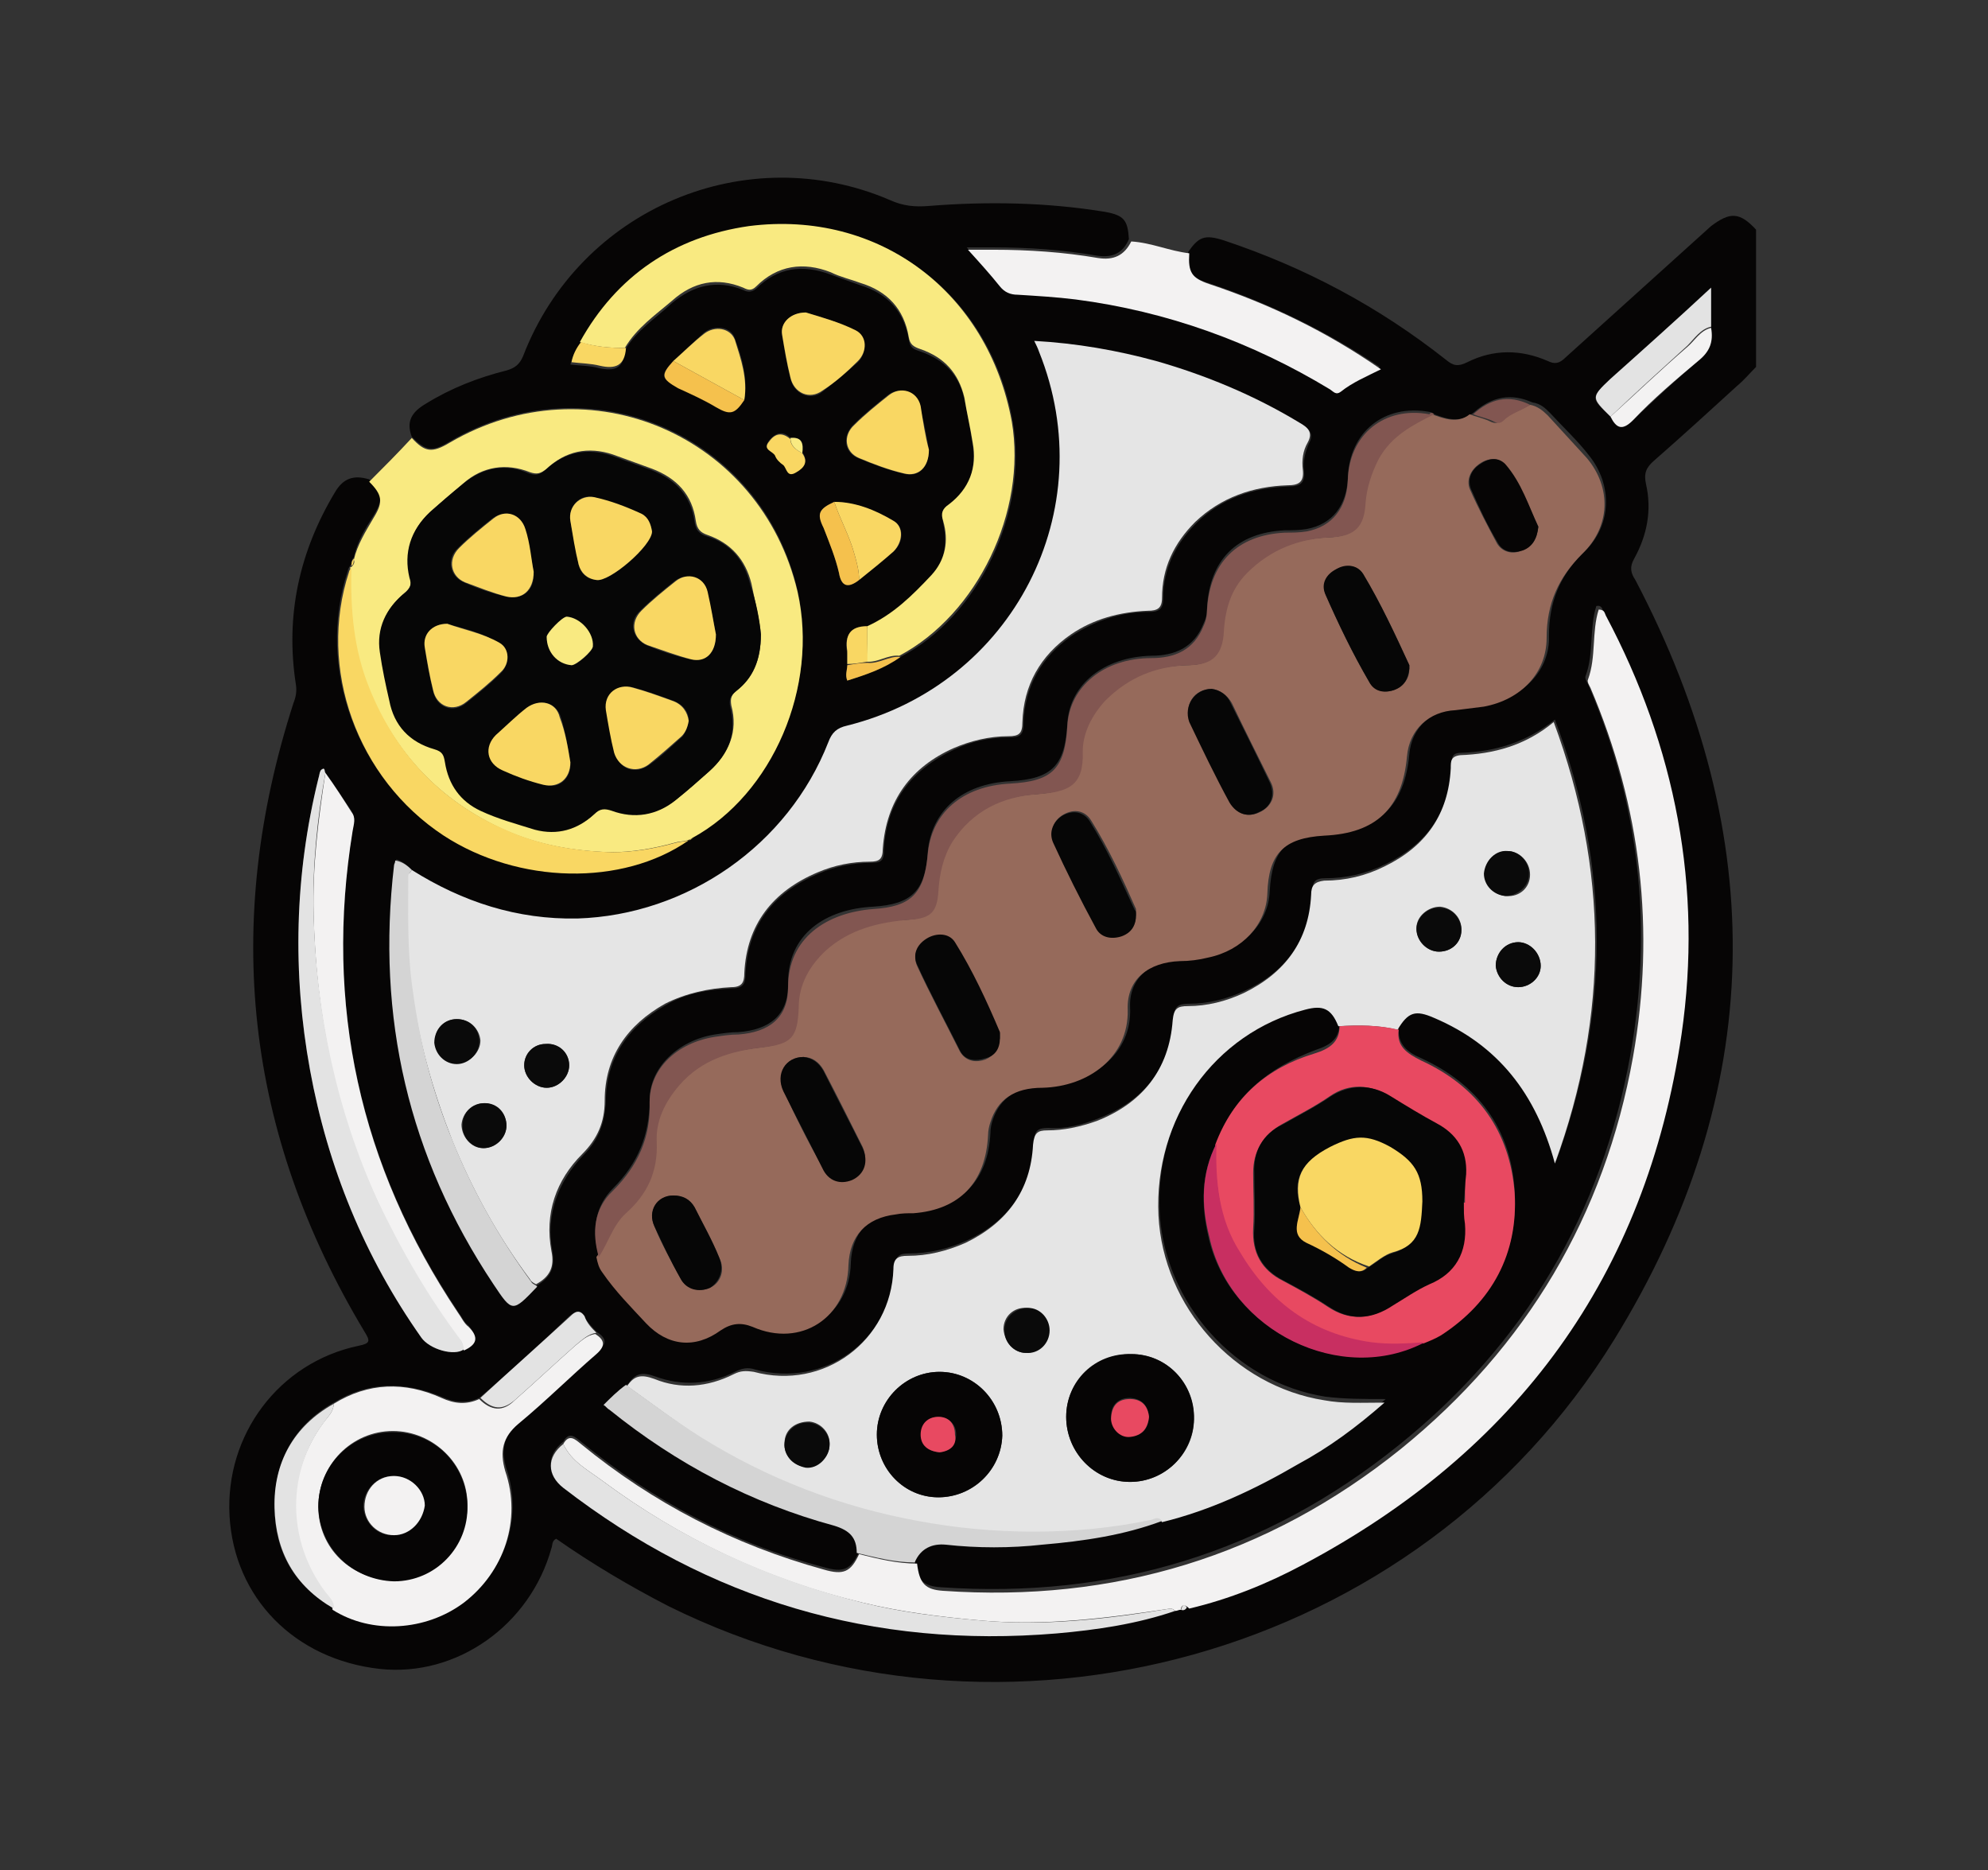 <?xml version="1.0" encoding="UTF-8"?>
<!-- Generator: Adobe Illustrator 25.4.1, SVG Export Plug-In . SVG Version: 6.00 Build 0)  -->
<svg version="1.1" id="Layer_1" xmlns="http://www.w3.org/2000/svg" xmlns:xlink="http://www.w3.org/1999/xlink" x="0px" y="0px" viewBox="0 0 168 158" style="enable-background:new 0 0 168 158;" xml:space="preserve">
<rect x="0" y="0" width="168" height="158" fill="#333333" stroke="none"/>
<style type="text/css">
	.st0{fill:#060505;}
	.st1{fill:#966A5B;}
	.st2{fill:#E5E5E5;}
	.st3{fill:#F3F2F2;}
	.st4{fill:#F9EA81;}
	.st5{fill:#E84961;}
	.st6{fill:#825651;}
	.st7{fill:#D4D4D4;}
	.st8{fill:#E3E3E3;}
	.st9{fill:#F9D763;}
	.st10{fill:#C82F61;}
	.st11{fill:#F5C14D;}
	.st12{fill:#060606;}
	.st13{fill:#0A0A0A;}
</style>
<g>
	<path class="st0" d="M148.4,19.4c0,3.9,0,7.7,0,11.6c-0.5,0.5-1,1.1-1.6,1.6c-2.3,2.1-4.6,4.2-7,6.3c-0.7,0.6-0.9,1.1-0.7,2   c0.5,2.2,0.1,4.3-1,6.3c-0.4,0.7-0.3,1.2,0.1,1.8c11.4,21.7,11.1,43.3-1.8,64.2c-16.6,26.9-51.6,36.5-79.9,22.5   c-3.3-1.7-6.5-3.6-9.5-5.7c-0.4,0.2-0.3,0.6-0.4,0.8c-1.8,6.5-8,10.9-14.5,10.2c-7.2-0.8-12.3-6-12.7-12.9   c-0.4-6.9,4.2-13,10.9-14.4c1-0.2,1-0.4,0.5-1.2c-10.1-16.8-12-34.5-6-53.1c0.2-0.5,0.3-1,0.2-1.6c-0.9-5.8,0.3-11.2,3.3-16.2   c0.7-1.2,1.6-1.5,2.9-1.1c1.1,1.1,1.2,1.7,0.4,3c-0.7,1.1-1.4,2.2-1.7,3.6c-0.2,0.2-0.2,0.4-0.2,0.6h-0.1v0.1   c-0.1,0.1-0.2,0.3-0.2,0.4c-2.7,8.1,0.7,17.5,8,22.3c6.3,4.1,15.1,4.2,20.7,0.4l0,0c0.1-0.1,0.2-0.1,0.4-0.2   c6.8-3.7,10.7-12.8,8.9-20.8c-3-13.2-17.6-19.5-29.4-12.6c-1.5,0.9-2,0.8-3.2-0.4c-0.5-1.3,0-2.1,1.2-2.8c2.1-1.3,4.4-2.2,6.8-2.8   c0.7-0.2,1.1-0.5,1.4-1.2c4.8-12.5,18.9-18.4,31-13.2c1.1,0.5,2.1,0.6,3.3,0.5c5-0.4,10-0.3,14.9,0.5c1.6,0.3,1.9,0.7,2,2.3   c-0.5,1.2-1.4,1.6-2.7,1.4c-2.9-0.5-5.8-0.7-8.8-0.7c-0.7,0-1.4,0-2.2,0c1,1.2,1.9,2.1,2.7,3.1c0.4,0.5,0.8,0.7,1.5,0.7   c1.6,0.1,3.3,0.2,4.9,0.4c7.7,1,14.9,3.5,21.5,7.6c0.2,0.2,0.5,0.5,0.9,0.2c1-0.9,2.1-1.3,3.4-1.9c-4.6-3.1-9.4-5.4-14.5-7.1   c-1.6-0.5-1.8-1-1.7-2.6c0.9-1.3,1.4-1.5,3-1c6.9,2.3,13.1,5.6,18.8,10.1c0.6,0.5,1,0.6,1.8,0.2c2.2-1.1,4.5-1.1,6.8-0.1   c0.6,0.3,1,0.2,1.5-0.3c4.1-3.7,8.2-7.4,12.3-11.1C146.2,17.9,147,17.9,148.4,19.4z M71.6,56.2c0,0.4-0.2,0.8,0,1.3   c1.6-0.5,3.1-1,4.5-2c6.6-3.4,10.8-12.2,9.5-19.8c-1.9-10.9-11.2-17.9-22.2-16.5C57.1,20,52.3,23.3,49.1,29   c-0.4,0.5-0.7,1.1-0.9,1.8c0.9,0.1,1.7,0.1,2.4,0.3c1.4,0.3,2.1,0,2.2-1.5c1-1.7,2.6-2.7,4-4c1.8-1.5,3.8-2,6-1.1   c0.4,0.2,0.7,0.2,1.1-0.1c1.8-1.8,3.9-2.1,6.3-1.2c0.8,0.3,1.7,0.6,2.5,0.9c2.3,0.7,3.7,2.2,4.1,4.6c0.1,0.7,0.4,0.8,1,1   c2,0.7,3.3,2,3.7,4.1c0.3,1.3,0.5,2.5,0.7,3.8c0.3,2.1-0.3,3.9-2,5.2c-0.5,0.4-0.6,0.8-0.5,1.4c0.4,1.7,0.1,3.3-1,4.6   c-1.5,1.7-3.2,3.3-5.4,4.3c-1.5-0.1-2,0.7-1.7,2.1C71.6,55.4,71.6,55.8,71.6,56.2z M66.8,37c-0.6-0.6-1.2-0.5-1.8,0.2   c-0.6,0.8,0.3,0.9,0.5,1.2s0.4,0.6,0.7,0.8c0.3,0.2,0.3,1.1,1.1,0.6c0.7-0.4,1-0.9,0.5-1.6C67.9,37.5,67.8,36.9,66.8,37z    M70.5,42.4c-1.3,0.6-1.5,1-0.9,2.2c0.5,1.2,1,2.5,1.3,3.8c0.2,1.2,0.8,1.3,1.7,0.6c1-0.8,1.9-1.6,2.9-2.4c0.9-0.8,0.9-2.1,0-2.6   C74,43.2,72.3,42.4,70.5,42.4z M56.9,30.5c-1.1,1.2-1.1,1.5,0.4,2.2c1.1,0.5,2.2,1,3.2,1.6c1.2,0.7,1.6,0.7,2.4-0.6   c0.3-1.8-0.2-3.5-0.8-5.1c-0.3-1-1.7-1.2-2.6-0.5C58.6,28.9,57.8,29.7,56.9,30.5z M136.1,35.2c0.5,1,1,1.2,1.9,0.3   c1.8-1.7,3.6-3.4,5.5-5c1-0.8,1.3-1.7,1.1-2.8c0-1,0-2,0-3.3c-2.9,2.6-5.7,5.1-8.5,7.7C134.4,33.6,134.4,33.6,136.1,35.2z    M27.5,65.3c-0.1-0.1,0-0.5-0.3-0.3c-0.2,0.2-0.2,0.5-0.3,0.8c-2,8.2-2.2,16.4-0.7,24.6c1.5,8.2,4.7,15.7,9.4,22.6   c0.7,1,2.8,1.6,3.6,1c1-0.5,1.2-1.1,0.4-2c-0.4-0.3-0.6-0.8-0.9-1.2c-8.3-12.4-11.3-25.9-8.9-40.7c0.1-0.5,0.2-1-0.1-1.6   C29,67.5,28.3,66.4,27.5,65.3z M40.5,118.1c-1.1,0.5-2.1,0.4-3.2-0.1c-3.1-1.3-6.2-1.3-9.1,0.5c-3.4,1.9-5,5-5,8.8   c0,3.7,1.6,6.7,5,8.5c3.3,2.1,8,1.8,11.1-0.6c3.4-2.6,4.9-7,3.5-11.1c-0.5-1.7-0.2-2.9,1.1-4c2.2-1.9,4.4-4,6.6-5.9   c0.8-0.7,0.8-1.1-0.1-1.7c-0.4-0.4-0.8-0.9-1.1-1.3c-0.4-0.6-0.7-0.4-1.2,0C45.6,113.6,43.1,115.9,40.5,118.1z M102.8,96.6   c-1.3,2.5-1.3,5.2-0.7,7.8c1.7,8,11.2,12.7,18.2,8.9c0.5-0.2,1-0.4,1.5-0.7c4.4-2.8,6.5-6.9,6.2-12c-0.3-5.2-3.1-9-7.9-11.2   c-1.2-0.5-2-1.2-1.9-2.6c0.9-1.5,1.5-1.7,3.1-1c5.4,2.3,8.6,6.4,10.2,12.3c4.6-12.6,4.6-24.9-0.1-37.3c-2.4,1.9-5,2.7-7.9,2.8   c-0.9,0-0.8,0.5-0.8,1.1c-0.2,3.9-2.1,6.6-5.6,8.3c-1.6,0.8-3.3,1.2-5.1,1.2c-0.9,0-1.1,0.3-1.1,1.2c-0.2,3.9-2.2,6.7-5.7,8.3   c-1.5,0.7-3.1,1.1-4.7,1.1c-0.9,0-1.3,0.2-1.3,1.2c-0.3,4.2-2.5,7-6.4,8.5c-1.3,0.5-2.7,0.9-4.2,0.8c-0.9,0-1.2,0.2-1.2,1.2   c-0.2,3.9-2.2,6.7-5.7,8.3c-1.5,0.7-3.2,1.1-4.9,1.1c-0.8,0-1.1,0.2-1.2,1.1c-0.2,6.2-5.9,10.3-11.8,8.7c-0.6-0.2-1.1-0.1-1.7,0.2   c-2.2,1.1-4.5,1.2-6.7,0.4c-1.1-0.4-1.7-0.3-2.3,0.6c-0.7,0.4-1.3,1.1-1.9,1.7c0.2,0.2,0.3,0.3,0.5,0.4c5.6,4.6,12,7.8,19,9.8   c1.2,0.3,1.9,1,1.9,2.3c-0.7,1.5-1.3,1.8-3,1.3c-7.6-2-14.4-5.6-20.5-10.6c-0.5-0.4-1-0.9-1.5,0c-1.4,1.1-1.4,2.6,0,3.7   c12.3,9.5,26.2,13.6,41.7,12.3c3.4-0.3,6.7-0.8,10-1.9c0.2,0,0.3-0.1,0.5-0.1s0.4,0,0.5-0.2c3.4-0.8,6.5-2.1,9.6-3.7   c18.2-9.5,29.1-24.4,32-44.8c1.8-12.5-0.5-24.3-6.4-35.4c-0.1-0.2-0.1-0.6-0.6-0.5c-0.6,1.9-0.2,4-0.9,5.9   c-0.1,0.2,0.1,0.5,0.2,0.7c4.3,10,5.5,20.4,3.6,31.2c-2.4,13.5-9,24.6-19.6,33.1c-11.3,9.1-24.2,13-38.7,12c-1.5-0.1-2-0.6-2.2-2.3   c0.5-1.2,1.4-1.7,2.7-1.5c2.7,0.3,5.5,0.2,8.2,0c3.4-0.3,6.8-0.8,10.1-2c4.1-1,7.9-2.8,11.5-4.9c2.5-1.5,4.9-3.1,7.3-5.2   c-1.9,0-3.5,0-5.1-0.2c-7.6-1.2-13.6-7.9-14-15.6c-0.4-8.2,4.7-15.4,12.4-17.4c1.5-0.4,2.2,0,2.8,1.4c0,1.4-0.8,1.9-2,2.3   C107.2,90.2,104.2,92.6,102.8,96.6z M45.4,108.6c1.1-0.7,1.5-1.4,1.3-2.8c-0.6-3.1,0.4-5.9,2.6-8.2c1.3-1.3,1.8-2.7,1.9-4.5   c0-3.7,1.9-6.4,5.1-8.2c1.7-1,3.6-1.3,5.6-1.4c0.9,0,1.1-0.4,1.1-1.2c0.2-4.2,2.4-6.9,6.2-8.5c1.4-0.6,2.9-0.9,4.4-0.9   c0.9,0,1.1-0.2,1.1-1.1c0.2-4,2.3-6.8,6-8.5c1.5-0.7,3-1,4.6-1c0.9,0,1.2-0.2,1.2-1.2c0.1-3.1,1.5-5.6,4.1-7.4c2-1.3,4.2-2,6.5-2   c0.8,0,1.2-0.2,1.2-1.1c0-2.5,1-4.6,2.8-6.4c2.1-2.1,4.8-3,7.8-3.1c1,0,1.4-0.3,1.3-1.3c-0.1-0.8,0.1-1.6,0.4-2.3   c0.5-0.9,0-1.3-0.7-1.7c-3.8-2.2-7.8-4-12.1-5.2c-3.3-0.9-6.7-1.6-10.3-1.7c0.1,0.4,0.3,0.7,0.4,0.9c5.4,13.4-2.1,28.2-16.2,31.6   c-0.9,0.2-1.3,0.6-1.6,1.4c-3.4,8.7-11.8,14.6-21.2,14.9c-5.1,0.1-9.7-1.4-14-4.1c-0.4-0.4-0.8-0.8-1.4-1c-0.1,0.2-0.1,0.3-0.1,0.4   c-1.5,12.8,1.2,24.7,8.4,35.4C43.3,110.8,43.3,110.8,45.4,108.6z M121.2,35c-0.1-0.1-0.3-0.2-0.4-0.2c-3.8-0.7-6.8,1.7-6.9,5.6   c-0.1,2.3-1.3,3.9-3.5,4.3c-0.6,0.1-1.2,0.1-1.8,0.1c-4.1,0.2-6.4,2.5-6.6,6.6c0,0.5-0.1,0.9-0.3,1.3c-0.8,2-2.4,2.7-4.4,2.7   c-4,0.1-6.9,2.4-7.1,5.7c-0.2,3.6-1.3,4.7-4.8,4.9c-4.1,0.2-6.7,2.5-7,6c-0.2,3.3-1.4,4.4-4.6,4.6c-4,0.2-7.3,2.3-7.2,6.6   c0,2.6-1.6,3.8-4.2,4c-0.7,0-1.3,0.1-2,0.2c-3.1,0.5-5.5,2.8-5.5,5.5c0,3-1,5.4-3.1,7.5c-1.5,1.5-1.8,3.5-1.2,5.6   c0,0.5,0.2,0.9,0.5,1.3c1,1.6,2.4,2.9,3.7,4.3c1.8,2,4.2,2.2,6.3,0.6c0.9-0.6,1.6-0.8,2.7-0.3c4.1,1.7,8-0.8,8.1-5.2   c0.1-2.5,1.5-4.1,4-4.3c0.5,0,1,0,1.5-0.1c3.9-0.3,6.1-2.6,6.3-6.6c0-0.4,0.1-0.8,0.2-1.1c0.6-1.8,2-2.8,4.4-2.9   c3.9-0.1,7.4-2.6,7.2-6.6c-0.1-2.5,1.8-4,4.4-4.1c0.8,0,1.6-0.1,2.4-0.3c2.9-0.6,4.9-2.8,5-5.4c0.2-3.5,1.4-4.7,4.8-4.9   c4.4-0.2,6.6-2.3,7-6.7c0.2-2.2,1.8-3.7,4.1-3.9c0.8,0,1.6-0.1,2.4-0.3c3.2-0.6,5.4-2.9,5.3-5.8c0-2.8,0.9-5.1,3-7.1   c2.3-2.2,2.4-5.6,0.4-8.1c-1-1.3-2.2-2.4-3.3-3.6c-0.4-0.4-0.8-0.8-1.5-0.9c-1.8-0.8-3.4-0.5-4.9,0.8   C123.4,35.8,122.3,35.4,121.2,35z M68.1,26.4c-1.3,0-2.2,0.9-2,2c0.2,1.2,0.4,2.4,0.7,3.6c0.3,1.3,1.7,1.9,2.7,1.1   c1-0.8,2-1.6,3-2.5c0.8-0.8,0.7-2.1-0.2-2.6C70.9,27.2,69.4,26.8,68.1,26.4z M78.5,38c-0.2-1.1-0.4-2.4-0.8-3.7   c-0.4-1.2-1.7-1.7-2.7-0.9s-2,1.6-2.9,2.5s-0.8,2.3,0.4,2.8c1.2,0.5,2.5,1,3.8,1.3C77.6,40.4,78.5,39.5,78.5,38z"/>
	<path class="st1" d="M129.3,34.2c0.6,0.1,1.1,0.5,1.5,0.9c1.1,1.2,2.2,2.4,3.3,3.6c2.1,2.5,2,5.8-0.4,8.1c-2,2-3,4.2-3,7.1   c0,2.9-2.1,5.2-5.3,5.8c-0.8,0.1-1.6,0.2-2.4,0.3c-2.2,0.1-3.9,1.6-4.1,3.9c-0.4,4.4-2.6,6.5-7,6.7c-3.4,0.2-4.7,1.5-4.8,4.9   c-0.1,2.6-2.1,4.8-5,5.4c-0.8,0.2-1.6,0.3-2.4,0.3c-2.6,0.1-4.5,1.5-4.4,4.1c0.1,4-3.3,6.5-7.2,6.6c-2.4,0-3.8,1-4.4,2.9   c-0.1,0.3-0.2,0.7-0.2,1.1c-0.2,4-2.4,6.3-6.3,6.6c-0.5,0-1,0-1.5,0.1c-2.5,0.3-3.9,1.8-4,4.3c-0.1,4.4-4,7-8.1,5.2   c-1-0.4-1.8-0.3-2.7,0.3c-2.2,1.6-4.5,1.3-6.3-0.6c-1.3-1.4-2.6-2.7-3.7-4.3c-0.3-0.4-0.4-0.8-0.5-1.3c0.9-1.2,1.2-2.7,2.3-3.7   c1.8-1.6,2.6-3.6,2.6-6c-0.1-1.8,0.7-3.4,1.9-4.8c1.9-2.2,4.4-2.9,7-3.2c2.5-0.3,3-0.8,3.1-3.4c0.1-2,1-3.6,2.3-4.8   c2-1.8,4.5-2.5,7.1-2.6c1.7-0.1,2.3-0.7,2.4-2.4c0.1-1.5,0.4-2.9,1.2-4.2c1.7-2.6,4.2-3.8,7.2-4c2.6-0.2,3.9-0.7,3.8-3.6   c0-1.6,0.7-3.1,1.9-4.3c1.9-2,4.2-2.9,7-3c2,0,2.9-0.7,3-2.5c0.2-1.9,0.6-3.7,2-5.3c2-2,4.3-2.9,7.1-3c2.1-0.1,2.9-0.9,2.9-2.9   c0-1.3,0.4-2.5,1.1-3.7c1.1-1.9,2.9-2.8,4.7-3.8c1.1,0.4,2.2,0.8,3.2,0c0.5,0.2,1,0.3,1.5,0.5c0.4,0.2,0.8,0.4,1.1,0   C127.7,34.9,128.6,34.6,129.3,34.2z M119.1,56.5c0-0.1,0-0.2,0-0.3c-1.2-2.6-2.4-5.2-3.9-7.7c-0.5-0.8-1.4-0.8-2.3-0.4   c-0.8,0.5-1.2,1.2-0.9,2.1c1.1,2.5,2.3,5,3.7,7.4c0.4,0.7,1.2,1,2.1,0.7C118.7,57.9,119.1,57.3,119.1,56.5z M96,77.3   c0-0.1,0-0.3,0-0.5c-1.1-2.5-2.3-5.1-3.8-7.5c-0.5-0.8-1.4-1-2.3-0.5s-1.2,1.4-0.8,2.3c1.1,2.4,2.3,4.8,3.6,7.2   c0.4,0.8,1.3,1,2.2,0.7C95.6,78.8,96,78.1,96,77.3z M84.5,87.7c0-0.1,0-0.3,0-0.4c-1.1-2.6-2.4-5.2-3.8-7.6   c-0.5-0.8-1.5-0.8-2.4-0.3c-0.8,0.5-1.2,1.3-0.8,2.2c1.1,2.4,2.4,4.8,3.6,7.2c0.5,0.9,1.4,1,2.2,0.7C84,89.2,84.4,88.6,84.5,87.7z    M67.9,89.3c-1.5,0-2.3,1.4-1.7,2.8c1,2.2,2.1,4.4,3.3,6.5c0.6,1.1,1.6,1.5,2.5,1c1-0.5,1.4-1.5,0.9-2.7c-1.1-2.2-2.2-4.4-3.3-6.5   C69.2,89.7,68.6,89.3,67.9,89.3z M102.4,58.2c-1.5,0-2.4,1.4-1.8,2.8c1.1,2.3,2.2,4.5,3.4,6.8c0.5,1,1.5,1.3,2.5,0.8   s1.4-1.5,0.9-2.5c-1.1-2.2-2.2-4.4-3.3-6.7C103.7,58.7,103.1,58.3,102.4,58.2z M56.9,101c-1.3,0-2.2,1.3-1.6,2.6   c0.6,1.5,1.4,2.9,2.2,4.4c0.5,0.9,1.6,1.2,2.5,0.8s1.3-1.5,0.8-2.5c-0.6-1.5-1.4-2.9-2.1-4.3C58.3,101.3,57.6,101,56.9,101z    M130,44.5c-0.8-1.7-1.5-3.7-2.9-5.3c-0.5-0.6-1.4-0.5-2.1,0s-1.1,1.3-0.8,2.1c0.7,1.6,1.5,3.1,2.3,4.6c0.4,0.7,1.3,1,2.1,0.6   C129.5,46.2,129.9,45.5,130,44.5z"/>
	<path class="st2" d="M53,117.1c0.6-0.9,1.2-1,2.3-0.6c2.2,0.9,4.5,0.7,6.7-0.4c0.6-0.3,1-0.3,1.7-0.2c5.9,1.6,11.6-2.6,11.8-8.7   c0-0.9,0.4-1.1,1.2-1.1c1.7,0,3.3-0.4,4.9-1.1c3.5-1.7,5.5-4.4,5.7-8.3c0.1-1,0.4-1.2,1.2-1.2c1.4,0,2.8-0.3,4.2-0.8   c3.8-1.5,6.1-4.3,6.4-8.5c0.1-1,0.4-1.2,1.3-1.2c1.6,0,3.2-0.4,4.7-1.1c3.5-1.7,5.5-4.4,5.7-8.3c0-0.8,0.3-1.1,1.1-1.2   c1.8,0,3.5-0.4,5.1-1.2c3.5-1.7,5.4-4.4,5.6-8.3c0-0.6,0-1,0.8-1.1c2.8-0.1,5.5-0.8,7.9-2.8c4.6,12.4,4.7,24.7,0.1,37.3   c-1.6-5.9-4.8-10-10.2-12.3c-1.6-0.7-2.2-0.5-3.1,1c-1.6-0.4-3.3-0.4-5-0.3c-0.6-1.5-1.3-1.8-2.8-1.4c-7.7,2-12.8,9.2-12.4,17.4   c0.4,7.7,6.4,14.4,14,15.6c1.6,0.3,3.2,0.2,5.1,0.2c-2.4,2.1-4.7,3.8-7.3,5.2c-3.6,2.1-7.4,3.9-11.5,4.9c-0.2-0.4-0.6-0.2-0.9-0.1   c-3.3,0.8-6.7,1-10,1c-3.2,0-6.5-0.3-9.7-0.9c-6.6-1.2-12.7-3.5-18.4-7.1C57.1,120.1,55.1,118.6,53,117.1z M95.6,114.4   c-3,0-5.5,2.3-5.5,5.3s2.4,5.5,5.4,5.5c2.9,0,5.4-2.4,5.4-5.3C100.9,116.8,98.6,114.4,95.6,114.4z M79.3,126.5   c2.9,0,5.3-2.3,5.4-5.2c0-3-2.4-5.4-5.3-5.4s-5.3,2.4-5.3,5.3C74.1,124.1,76.4,126.5,79.3,126.5z M121.6,80.4   c1.1,0,1.9-0.8,1.9-1.9c0-1-0.8-1.8-1.8-1.9c-1,0-2,0.8-2,1.8C119.7,79.5,120.6,80.4,121.6,80.4z M86.7,114.3c1,0,1.9-0.8,1.9-1.9   c0-1-0.8-1.8-1.8-1.9c-1.1-0.1-2,0.7-2,1.8C84.9,113.4,85.7,114.3,86.7,114.3z M127.4,71.9c-1,0-1.9,0.8-1.9,1.9   c0,1,0.7,1.8,1.8,1.9c1.1,0.1,2-0.7,2-1.8C129.3,72.8,128.4,71.9,127.4,71.9z M128.3,83.4c1,0,1.9-0.8,1.9-1.8s-0.9-2-1.9-2   c-1,0-1.9,0.9-1.9,2C126.5,82.6,127.3,83.4,128.3,83.4z M66.3,121.9c-0.1,1,0.7,2,1.8,2c1,0.1,2-0.8,2-1.8c0.1-1-0.7-1.9-1.7-2   C67.2,120.1,66.3,120.8,66.3,121.9z"/>
	<path class="st2" d="M34.8,73.5c4.3,2.7,8.9,4.2,14,4.1c9.3-0.3,17.8-6.2,21.2-14.9c0.3-0.8,0.7-1.2,1.6-1.4   c14-3.5,21.6-18.2,16.2-31.6c-0.1-0.3-0.2-0.5-0.4-0.9c3.6,0.2,7,0.8,10.3,1.7c4.2,1.2,8.3,2.9,12.1,5.2c0.7,0.4,1.2,0.8,0.7,1.7   c-0.4,0.7-0.5,1.5-0.4,2.3c0.1,1-0.3,1.3-1.3,1.3c-2.9,0.1-5.6,1-7.8,3.1c-1.8,1.8-2.8,3.9-2.8,6.4c0,0.9-0.4,1.1-1.2,1.1   c-2.4,0.1-4.6,0.7-6.5,2c-2.6,1.8-4,4.3-4.1,7.4c0,1-0.3,1.2-1.2,1.2c-1.6,0-3.2,0.4-4.6,1c-3.6,1.6-5.7,4.4-6,8.5   c0,0.9-0.3,1.1-1.1,1.1c-1.5,0-3,0.3-4.4,0.9c-3.8,1.6-6,4.4-6.2,8.5c0,0.8-0.2,1.2-1.1,1.2c-1.9,0.1-3.8,0.5-5.6,1.4   c-3.2,1.8-5.1,4.5-5.1,8.2c0,1.8-0.6,3.2-1.9,4.5c-2.2,2.2-3.2,5-2.6,8.2c0.3,1.4-0.2,2.2-1.3,2.8c-0.2-0.1-0.4-0.2-0.5-0.4   c-2.7-3.6-4.9-7.6-6.6-11.8c-1.6-4.1-2.8-8.3-3.4-12.7c-0.5-3.2-0.4-6.5-0.4-9.8C34.5,73.9,34.7,73.7,34.8,73.5z M38.6,86.1   c-1.1,0-1.9,0.9-1.8,1.9c0,1,0.9,1.8,1.9,1.8s1.9-0.9,1.9-1.9C40.5,86.9,39.7,86.1,38.6,86.1z M48.1,90c0-1-0.9-1.9-2-1.8   c-1,0-1.8,0.8-1.8,1.8s0.9,1.9,1.9,1.9S48.1,91,48.1,90z M42.8,95.1c0-1-0.9-1.9-1.9-1.9S39.1,94,39,95c0,1,0.8,2,1.8,2   C41.9,97,42.8,96.1,42.8,95.1z"/>
	<path class="st3" d="M99.8,136c-0.2,0-0.3,0.1-0.5,0.1c-0.1-0.1-0.2-0.2-0.4-0.2c-5.3,0.8-10.6,1.5-16.1,1   c-3.3-0.3-6.6-0.7-9.9-1.5c-8-1.9-15.4-5.4-22-10.3c-1.2-0.9-2.6-1.6-3.3-3.1c0.5-0.9,1-0.4,1.5,0c6.1,5,12.9,8.5,20.5,10.6   c1.7,0.5,2.3,0.2,3-1.3c1.6,0.4,3.2,0.8,4.9,0.8c0.2,1.7,0.7,2.2,2.2,2.3c14.4,1,27.4-2.9,38.7-12c10.6-8.6,17.2-19.7,19.6-33.1   c1.9-10.7,0.7-21.1-3.6-31.2c-0.1-0.2-0.3-0.5-0.2-0.7c0.7-1.9,0.3-4,0.9-5.9c0.5,0,0.5,0.3,0.6,0.5c5.9,11.1,8.2,23,6.4,35.4   c-3,20.4-13.9,35.2-32,44.8c-3,1.6-6.2,2.9-9.6,3.7C100,135.4,99.8,135.7,99.8,136z"/>
	<path class="st4" d="M31.2,40.7c1.2-1.2,2.4-2.4,3.6-3.7c1.1,1.2,1.7,1.3,3.2,0.4c11.8-6.9,26.3-0.6,29.4,12.6   c1.8,8-2.1,17.1-8.9,20.8c-0.1,0.1-0.2,0.1-0.4,0.2l0,0c-0.4,0.1-0.8,0.1-1.1,0.2c-1.8,0.5-3.6,0.8-5.4,0.8c-3.1-0.1-6.1-0.6-9-1.9   c-5.5-2.5-9.2-6.5-11.5-12c-1.3-3.2-1.5-6.7-1.5-10.1v-0.1h0.1c0.2-0.2,0.3-0.4,0.2-0.6c0.3-1.3,1-2.4,1.7-3.6   C32.4,42.4,32.3,41.8,31.2,40.7z M64.3,53.6c-0.1-1.2-0.5-2.8-0.8-4.3c-0.5-2-1.7-3.4-3.7-4.1c-0.6-0.2-0.9-0.5-1-1.2   c-0.3-2.2-1.6-3.6-3.7-4.4c-1.1-0.4-2.2-0.8-3.3-1.2c-2.1-0.7-4-0.3-5.6,1.2c-0.5,0.4-0.8,0.5-1.4,0.3c-2-0.8-4-0.5-5.6,0.9   c-0.9,0.8-1.9,1.6-2.8,2.4c-1.6,1.5-2.2,3.3-1.7,5.5c0.1,0.6,0,0.9-0.4,1.3c-1.6,1.3-2.4,2.9-2.1,5c0.2,1.4,0.5,2.7,0.8,4.1   c0.5,2.1,1.8,3.5,3.8,4.1c0.6,0.2,0.8,0.5,0.9,1.1c0.3,1.8,1.3,3.3,3,4.1c1.5,0.7,3.1,1.2,4.6,1.6c1.9,0.5,3.6,0,5-1.3   c0.5-0.5,0.9-0.5,1.5-0.3c2,0.7,3.8,0.4,5.4-0.9c1-0.8,1.9-1.6,2.8-2.4c1.6-1.5,2.4-3.3,1.8-5.5c-0.1-0.6,0-0.9,0.5-1.3   C63.6,57.3,64.3,55.8,64.3,53.6z"/>
	<path class="st4" d="M73.3,52.9c2.2-1,3.8-2.6,5.4-4.3c1.2-1.3,1.5-2.9,1-4.6c-0.2-0.6-0.1-1,0.5-1.4c1.7-1.3,2.4-3.1,2-5.2   c-0.2-1.3-0.5-2.5-0.7-3.8c-0.5-2.1-1.7-3.4-3.7-4.1c-0.6-0.2-0.9-0.4-1-1c-0.4-2.4-1.8-3.9-4.1-4.6c-0.8-0.3-1.7-0.5-2.5-0.9   c-2.3-0.9-4.5-0.6-6.3,1.2c-0.4,0.4-0.7,0.3-1.1,0.1c-2.2-0.9-4.2-0.5-6,1.1c-1.4,1.2-3,2.3-4,4c-1.3,0-2.5-0.1-3.8-0.5   c3.1-5.6,8-8.9,14.3-9.8c11-1.4,20.2,5.6,22.2,16.5c1.3,7.6-2.9,16.3-9.5,19.8c-1-0.1-1.8,0.6-2.8,0.5   C73.3,54.9,73.3,53.9,73.3,52.9z"/>
	<path class="st5" d="M113.2,86.7c1.7-0.1,3.3-0.1,5,0.3c-0.2,1.4,0.7,2,1.9,2.6c4.8,2.2,7.5,6,7.9,11.2c0.3,5.1-1.9,9.2-6.2,12   c-0.5,0.3-1,0.5-1.5,0.7c-1.5,0.1-3,0.2-4.5,0c-5-0.7-8.5-3.4-11.1-7.6c-1.7-2.8-2-6-2-9.2c1.5-4,4.4-6.5,8.4-7.7   C112.4,88.6,113.2,88,113.2,86.7z M123.7,101.6h0.1c0-0.8,0-1.6,0-2.4c0.1-2-0.8-3.4-2.5-4.3c-1.4-0.7-2.6-1.5-3.9-2.3   c-1.6-1-3.4-1.1-5,0c-1.3,0.9-2.7,1.6-4.1,2.4c-1.6,0.9-2.4,2.3-2.4,4.1c0,1.5,0.1,3.1,0,4.7c-0.1,2,0.7,3.5,2.5,4.4   c1.3,0.7,2.6,1.4,3.8,2.2c1.8,1.2,3.6,1.1,5.4-0.1c1-0.7,2-1.3,3.1-1.8c2.2-1,3.2-2.7,3-5.1C123.7,102.7,123.7,102.2,123.7,101.6z"/>
	<path class="st3" d="M28.2,118.6c2.9-1.8,6-1.9,9.1-0.5c1.1,0.5,2.1,0.6,3.2,0.1c1,1,2,1.1,3,0.1c1.7-1.5,3.4-3.1,5.1-4.6   c0.5-0.4,1-0.9,1.7-1c0.8,0.5,0.9,1,0.1,1.7c-2.2,1.9-4.3,4-6.6,5.9c-1.3,1.1-1.6,2.3-1.1,4c1.4,4.1-0.1,8.5-3.5,11.1   c-3.2,2.4-7.8,2.7-11.1,0.6c0-0.6-0.4-1-0.7-1.4c-3.3-4.3-3.3-10.1,0-14.5C27.8,119.6,28.2,119.2,28.2,118.6z M26.9,127.3   c0,3.5,2.8,6.2,6.4,6.2c3.5,0,6.2-2.9,6.2-6.4c0-3.4-2.9-6.2-6.3-6.2C29.7,120.9,26.9,123.8,26.9,127.3z"/>
	<path class="st6" d="M121.2,35c-1.8,0.9-3.6,1.8-4.7,3.8c-0.6,1.2-1,2.4-1.1,3.7c-0.1,2-0.9,2.8-2.9,2.9c-2.7,0.1-5.1,1-7.1,3   c-1.5,1.5-1.9,3.3-2,5.3c-0.2,1.8-1.1,2.5-3,2.5c-2.7,0.1-5,1-7,3c-1.1,1.2-1.9,2.7-1.9,4.3c0.1,2.9-1.2,3.4-3.8,3.6   c-3,0.2-5.5,1.4-7.2,4c-0.8,1.3-1.1,2.7-1.2,4.2c-0.1,1.7-0.6,2.3-2.4,2.4c-2.6,0.2-5.1,0.8-7.1,2.6c-1.4,1.3-2.3,2.9-2.3,4.8   c-0.1,2.6-0.6,3.1-3.1,3.4c-2.6,0.3-5.1,1-7,3.2c-1.2,1.4-2,3-1.9,4.8c0.1,2.5-0.8,4.4-2.6,6c-1.1,1-1.5,2.5-2.3,3.7   c-0.6-2.1-0.4-4.1,1.2-5.6c2.1-2.1,3.2-4.5,3.1-7.5c0-2.8,2.3-5,5.5-5.5c0.7-0.1,1.3-0.2,2-0.2c2.6-0.2,4.2-1.4,4.2-4   c0-4.2,3.3-6.3,7.2-6.6c3.2-0.2,4.3-1.3,4.6-4.6c0.3-3.5,2.9-5.8,7-6c3.5-0.2,4.6-1.2,4.8-4.9c0.2-3.3,3.1-5.7,7.1-5.7   c2,0,3.6-0.7,4.4-2.7c0.2-0.4,0.3-0.9,0.3-1.3c0.2-4,2.5-6.4,6.6-6.6c0.6,0,1.2,0,1.8-0.1c2.2-0.4,3.4-2,3.5-4.3   c0.1-3.9,3.1-6.3,6.9-5.6C120.9,34.8,121.1,34.9,121.2,35z"/>
	<path class="st3" d="M95.6,20.4c1.7,0.1,3.2,0.8,4.9,1c-0.1,1.6,0.2,2.1,1.7,2.6c5.1,1.7,9.9,4,14.5,7.2c-1.2,0.6-2.4,1.1-3.4,1.9   c-0.4,0.3-0.6,0-0.9-0.2c-6.6-4-13.8-6.6-21.5-7.6c-1.6-0.2-3.3-0.3-4.9-0.4c-0.6,0-1.1-0.2-1.5-0.7c-0.8-1-1.7-2-2.7-3.1   c0.8,0,1.5,0,2.2,0c2.9,0,5.9,0.2,8.8,0.7C94.1,22,95,21.6,95.6,20.4z"/>
	<path class="st7" d="M77.3,132c-1.7,0-3.2-0.4-4.9-0.8c0-1.3-0.6-1.9-1.9-2.3c-7-1.9-13.3-5.2-19-9.8c-0.2-0.1-0.3-0.3-0.5-0.4   c0.6-0.6,1.2-1.2,1.9-1.7c2.1,1.5,4.1,3,6.3,4.4c5.6,3.5,11.8,5.9,18.4,7.1c3.2,0.6,6.5,0.9,9.7,0.9c3.4,0,6.7-0.3,10-1   c0.3-0.1,0.6-0.3,0.9,0.1c-3.2,1.2-6.6,1.7-10.1,2c-2.7,0.3-5.5,0.3-8.2,0C78.8,130.4,77.8,130.8,77.3,132z"/>
	<path class="st3" d="M27.5,65.3c0.8,1.1,1.5,2.2,2.2,3.3c0.4,0.5,0.2,1,0.1,1.6c-2.4,14.7,0.6,28.3,8.9,40.7   c0.3,0.4,0.5,0.9,0.9,1.2c0.9,0.9,0.7,1.5-0.4,2c-0.1-0.2-0.1-0.5-0.2-0.7c-2.9-3.7-5.2-7.7-7.1-11.9c-3.6-7.7-5.2-15.9-5.4-24.3   C26.4,73.2,26.9,69.2,27.5,65.3z"/>
	<path class="st8" d="M47.6,122c0.7,1.5,2.1,2.2,3.3,3.1c6.6,4.9,14,8.3,22,10.3c3.2,0.8,6.5,1.2,9.9,1.5c5.4,0.5,10.7-0.1,16.1-1   c0.2,0,0.3,0.1,0.4,0.2c-3.2,1.1-6.6,1.6-10,1.9c-15.5,1.3-29.4-2.8-41.7-12.3C46.2,124.6,46.2,123.1,47.6,122z"/>
	<path class="st9" d="M29.7,48c-0.1,3.5,0.2,6.9,1.5,10.1c2.2,5.5,6,9.6,11.5,12c2.9,1.3,5.9,1.8,9,1.9c1.8,0,3.6-0.3,5.4-0.8   c0.4-0.1,0.7-0.1,1.1-0.2c-5.6,3.9-14.4,3.7-20.7-0.4c-7.3-4.8-10.7-14.1-8-22.3C29.5,48.2,29.6,48.1,29.7,48z"/>
	<path class="st8" d="M27.5,65.3c-0.7,3.9-1.1,7.9-1,11.8c0.2,8.4,1.9,16.6,5.4,24.3c2,4.2,4.3,8.2,7.1,11.9   c0.1,0.2,0.2,0.5,0.2,0.7c-0.8,0.6-2.9,0-3.6-1c-4.8-6.8-7.9-14.4-9.4-22.6c-1.5-8.2-1.3-16.5,0.7-24.6c0.1-0.3,0.1-0.7,0.3-0.8   C27.5,64.8,27.4,65.2,27.5,65.3z"/>
	<path class="st7" d="M34.8,73.5c-0.1,0.2-0.3,0.3-0.3,0.5c0,3.3-0.1,6.5,0.4,9.8c0.6,4.4,1.7,8.6,3.4,12.7   c1.7,4.2,3.9,8.1,6.6,11.8c0.1,0.2,0.3,0.2,0.5,0.4c-2.1,2.2-2.1,2.2-3.7-0.2c-7.2-10.8-9.9-22.6-8.4-35.4c0-0.1,0.1-0.2,0.1-0.4   C34,72.8,34.4,73.1,34.8,73.5z"/>
	<path class="st10" d="M102.8,96.6c-0.1,3.2,0.2,6.4,2,9.2c2.5,4.2,6.1,6.9,11.1,7.6c1.5,0.2,3,0.1,4.5,0c-7,3.7-16.5-0.9-18.2-8.9   C101.5,101.8,101.5,99.2,102.8,96.6z"/>
	<path class="st9" d="M68.1,26.4c1.3,0.4,2.8,0.8,4.2,1.5c1,0.5,1,1.8,0.2,2.6c-0.9,0.9-1.9,1.8-3,2.5c-1.1,0.8-2.4,0.2-2.7-1.1   c-0.3-1.2-0.5-2.4-0.7-3.6C65.9,27.3,66.8,26.4,68.1,26.4z"/>
	<path class="st9" d="M78.5,38c0,1.5-0.9,2.3-2.1,2c-1.3-0.3-2.6-0.8-3.8-1.3c-1.2-0.5-1.4-1.9-0.4-2.8c0.9-0.9,1.9-1.7,2.9-2.5   s2.4-0.4,2.7,0.9C78,35.6,78.2,36.9,78.5,38z"/>
	<path class="st8" d="M136.1,35.2c-1.6-1.6-1.7-1.6,0-3.2c2.8-2.5,5.6-5,8.5-7.7c0,1.2,0,2.3,0,3.3c-0.9,0.2-1.4,1-2,1.6   C140.4,31.2,138.2,33.2,136.1,35.2z"/>
	<path class="st8" d="M28.2,118.6c0,0.6-0.4,1-0.7,1.4c-3.3,4.3-3.3,10.1,0,14.5c0.3,0.4,0.8,0.8,0.7,1.4c-3.3-1.9-4.9-4.8-5-8.5   C23.1,123.6,24.8,120.5,28.2,118.6z"/>
	<path class="st8" d="M50.4,112.6c-0.7,0.1-1.2,0.6-1.7,1c-1.7,1.5-3.4,3.1-5.1,4.6c-1.1,1-2,0.9-3-0.1c2.5-2.3,5.1-4.6,7.6-6.9   c0.4-0.4,0.8-0.6,1.2,0C49.6,111.8,50,112.2,50.4,112.6z"/>
	<path class="st9" d="M56.9,30.5c0.9-0.8,1.7-1.6,2.6-2.3s2.2-0.5,2.6,0.5c0.5,1.6,1.1,3.3,0.8,5.1C60.9,32.7,58.9,31.6,56.9,30.5z"/>
	<path class="st9" d="M70.5,42.4c1.8,0,3.5,0.7,5,1.6c0.9,0.5,0.8,1.8,0,2.6c-0.9,0.8-1.9,1.6-2.9,2.4c0-0.8-0.2-1.5-0.4-2.2   C71.8,45.3,71,43.9,70.5,42.4z"/>
	<path class="st3" d="M136.1,35.2c2.2-2,4.3-4,6.5-5.9c0.6-0.5,1.1-1.4,2-1.6c0.2,1.2-0.1,2-1.1,2.8c-1.9,1.6-3.8,3.2-5.5,5   C137.1,36.4,136.6,36.2,136.1,35.2z"/>
	<path class="st11" d="M56.9,30.5c2,1.1,4,2.2,6,3.3c-0.8,1.2-1.2,1.3-2.4,0.6c-1-0.6-2.1-1.1-3.2-1.6C55.9,32,55.8,31.7,56.9,30.5z   "/>
	<path class="st11" d="M70.5,42.4c0.5,1.5,1.3,2.9,1.7,4.4c0.2,0.7,0.4,1.4,0.4,2.2c-0.9,0.7-1.5,0.6-1.7-0.6   c-0.3-1.3-0.8-2.5-1.3-3.8C69,43.4,69.2,43,70.5,42.4z"/>
	<path class="st9" d="M49.1,28.9c1.2,0.4,2.5,0.5,3.8,0.5c-0.1,1.5-0.9,1.8-2.2,1.5c-0.8-0.2-1.6-0.2-2.4-0.3   C48.4,30,48.7,29.4,49.1,28.9z"/>
	<path class="st9" d="M67.8,38.3c0.5,0.7,0.2,1.2-0.5,1.6c-0.8,0.5-0.8-0.3-1.1-0.6c-0.3-0.2-0.6-0.5-0.7-0.8   c-0.2-0.4-1.1-0.5-0.5-1.2c0.5-0.7,1.1-0.8,1.8-0.2C66.8,37.7,67.3,38,67.8,38.3z"/>
	<path class="st6" d="M129.3,34.2c-0.7,0.5-1.6,0.7-2.2,1.3c-0.4,0.4-0.7,0.2-1.1,0c-0.5-0.2-1-0.3-1.5-0.5   C125.9,33.7,127.5,33.3,129.3,34.2z"/>
	<path class="st9" d="M73.3,52.9c0,1,0,2,0,3c-0.6,0.1-1.1,0.2-1.7,0.2c0-0.4,0-0.8,0-1.1C71.4,53.7,71.8,52.9,73.3,52.9z"/>
	<path class="st11" d="M71.6,56.2c0.6-0.1,1.1-0.2,1.7-0.2c1,0.1,1.8-0.6,2.8-0.5c-1.4,1-2.9,1.5-4.5,2C71.4,57,71.6,56.6,71.6,56.2   z"/>
	<path class="st4" d="M67.8,38.3c-0.5-0.3-1-0.6-1-1.3C67.8,36.9,67.9,37.5,67.8,38.3z"/>
	<path class="st8" d="M99.8,136c0.1-0.3,0.2-0.6,0.5-0.2C100.2,136,100,136.1,99.8,136z"/>
	<path class="st9" d="M29.9,47.2c0,0.2,0,0.5-0.2,0.6C29.7,47.6,29.7,47.4,29.9,47.2z"/>
	<path class="st9" d="M58.2,71c0.1-0.1,0.2-0.1,0.4-0.2C58.4,70.9,58.3,71,58.2,71z"/>
	<path class="st12" d="M119.1,56.5c-0.1,0.8-0.4,1.5-1.3,1.8s-1.7,0.1-2.1-0.7c-1.4-2.4-2.6-4.9-3.7-7.4c-0.4-0.9,0.1-1.7,0.9-2.1   c0.8-0.5,1.8-0.4,2.3,0.4c1.5,2.5,2.7,5.1,3.9,7.7C119.1,56.2,119.1,56.3,119.1,56.5z"/>
	<path class="st12" d="M96,77.3c0,0.9-0.4,1.5-1.2,1.8c-0.9,0.3-1.8,0.1-2.2-0.7c-1.3-2.4-2.5-4.8-3.6-7.2c-0.4-0.9,0-1.8,0.8-2.3   c0.9-0.5,1.8-0.3,2.3,0.5c1.5,2.4,2.6,4.9,3.8,7.5C96,76.9,96,77.1,96,77.3z"/>
	<path class="st12" d="M84.5,87.7c0,0.9-0.4,1.5-1.2,1.7c-0.9,0.3-1.8,0.2-2.2-0.7c-1.2-2.4-2.5-4.8-3.6-7.2c-0.4-0.9,0-1.7,0.8-2.2   s1.9-0.5,2.4,0.3c1.5,2.4,2.7,5,3.8,7.6C84.5,87.4,84.5,87.6,84.5,87.7z"/>
	<path class="st12" d="M67.9,89.3c0.8,0.1,1.3,0.5,1.7,1.2c1.1,2.2,2.2,4.3,3.3,6.5c0.5,1.1,0.2,2.2-0.9,2.7c-1,0.4-2,0.1-2.5-1   c-1.1-2.2-2.2-4.3-3.3-6.5C65.5,90.7,66.4,89.3,67.9,89.3z"/>
	<path class="st12" d="M102.4,58.2c0.7,0.1,1.3,0.5,1.6,1.2c1.1,2.2,2.2,4.4,3.3,6.7c0.5,1.1,0.1,2.1-0.9,2.5   c-0.9,0.5-1.9,0.2-2.5-0.8c-1.2-2.2-2.3-4.5-3.4-6.8C100,59.6,101,58.2,102.4,58.2z"/>
	<path class="st12" d="M56.9,101c0.8,0,1.4,0.3,1.8,1c0.7,1.4,1.5,2.8,2.1,4.3c0.4,1,0,2-0.8,2.5c-0.9,0.4-2,0.2-2.5-0.8   c-0.8-1.4-1.5-2.9-2.2-4.4C54.7,102.3,55.5,101,56.9,101z"/>
	<path class="st0" d="M130,44.5c-0.1,1-0.5,1.7-1.3,2c-0.9,0.3-1.7,0.1-2.1-0.6c-0.9-1.5-1.6-3-2.3-4.6c-0.3-0.8,0-1.6,0.8-2.1   c0.7-0.5,1.5-0.6,2.1,0C128.6,40.8,129.2,42.8,130,44.5z"/>
	<path class="st0" d="M95.6,114.4c3,0,5.4,2.5,5.3,5.5s-2.5,5.3-5.4,5.3c-3,0-5.4-2.5-5.4-5.5S92.5,114.3,95.6,114.4z M97.1,119.7   c-0.1-0.9-0.5-1.5-1.6-1.6c-1,0-1.6,0.6-1.6,1.5c-0.1,0.9,0.7,1.8,1.6,1.7C96.5,121.3,97,120.8,97.1,119.7z"/>
	<path class="st0" d="M79.3,126.5c-2.9,0-5.2-2.4-5.2-5.3c0-2.9,2.4-5.3,5.3-5.3s5.3,2.4,5.3,5.4C84.6,124.2,82.2,126.5,79.3,126.5z    M79.4,122.7c0.8-0.1,1.4-0.6,1.4-1.5s-0.6-1.4-1.4-1.5c-0.9,0-1.5,0.5-1.5,1.5C77.9,122.1,78.4,122.6,79.4,122.7z"/>
	<path class="st13" d="M121.6,80.4c-1,0-1.9-0.9-1.9-1.9s1-1.9,2-1.8c1,0,1.8,0.9,1.8,1.9S122.7,80.4,121.6,80.4z"/>
	<path class="st13" d="M86.7,114.3c-1,0-1.9-0.9-1.8-2c0-1,0.9-1.8,2-1.8c1,0,1.8,0.9,1.8,1.9C88.7,113.5,87.8,114.4,86.7,114.3z"/>
	<path class="st13" d="M127.4,71.9c1,0,1.9,1,1.8,2c0,1-1,1.8-2,1.8c-1-0.1-1.8-0.9-1.8-1.9C125.5,72.7,126.4,71.8,127.4,71.9z"/>
	<path class="st13" d="M128.3,83.4c-1,0-1.8-0.8-1.9-1.8c0-1.1,0.8-2,1.9-2c1,0,1.9,0.9,1.9,2C130.2,82.6,129.3,83.4,128.3,83.4z"/>
	<path class="st13" d="M66.3,121.9c0.1-1,1-1.8,2.1-1.7c1,0.1,1.8,1,1.7,2c-0.1,1-1,1.9-2,1.8C67,123.8,66.2,122.9,66.3,121.9z"/>
	<path class="st13" d="M38.6,86.1c1.1,0,1.9,0.8,1.9,1.9c0,1-0.9,1.9-1.9,1.9s-1.8-0.8-1.9-1.8C36.7,87,37.5,86.1,38.6,86.1z"/>
	<path class="st13" d="M48.1,90c0,1-0.9,1.9-1.9,1.9S44.3,91,44.3,90s0.8-1.8,1.8-1.8C47.2,88.1,48.1,88.9,48.1,90z"/>
	<path class="st13" d="M42.8,95.1c0,1-0.9,1.9-1.9,1.9s-1.9-0.9-1.8-2c0-1,0.8-1.8,1.9-1.8C42,93.2,42.8,94,42.8,95.1z"/>
	<path class="st12" d="M64.3,53.6c0,2.2-0.7,3.7-2.1,4.8c-0.5,0.4-0.6,0.7-0.5,1.3c0.6,2.2-0.1,4-1.8,5.5c-0.9,0.8-1.8,1.6-2.8,2.4   c-1.6,1.3-3.5,1.6-5.4,0.9c-0.6-0.2-1-0.2-1.5,0.3c-1.4,1.3-3.1,1.8-5,1.3c-1.6-0.5-3.1-0.9-4.6-1.6c-1.7-0.8-2.7-2.2-3-4.1   c-0.1-0.6-0.2-0.9-0.9-1.1c-2.1-0.6-3.4-2-3.8-4.1c-0.3-1.3-0.6-2.7-0.8-4.1c-0.3-2,0.5-3.7,2.1-5c0.5-0.4,0.6-0.7,0.4-1.3   c-0.5-2.1,0.1-4,1.7-5.5c0.9-0.8,1.8-1.6,2.8-2.4c1.7-1.4,3.6-1.8,5.6-0.9c0.6,0.2,0.9,0.1,1.4-0.3c1.6-1.5,3.5-1.9,5.6-1.2   c1.1,0.4,2.2,0.8,3.3,1.2c2.1,0.8,3.4,2.2,3.7,4.4c0.1,0.7,0.4,1,1,1.2c2,0.6,3.2,2,3.7,4.1C63.9,50.8,64.2,52.4,64.3,53.6z    M37.8,52.7c-1.3,0-2.1,1-1.9,2.1c0.2,1.2,0.4,2.4,0.7,3.6c0.3,1.4,1.7,1.9,2.8,1c1-0.8,2-1.6,2.9-2.5c0.8-0.8,0.8-2-0.1-2.5   C40.8,53.4,39.1,53.1,37.8,52.7z M58.2,60.9c0-0.8-0.5-1.4-1.3-1.7c-1.1-0.4-2.2-0.8-3.3-1.1c-1.3-0.4-2.5,0.6-2.3,1.9   c0.2,1.2,0.4,2.4,0.7,3.6c0.3,1.4,1.7,1.9,2.9,1c1-0.7,1.9-1.6,2.8-2.4C57.9,61.9,58.1,61.5,58.2,60.9z M45.1,48.3   c-0.2-1-0.4-2.3-0.8-3.6s-1.6-1.7-2.7-0.9c-1,0.8-2,1.6-2.9,2.5c-1,0.9-0.7,2.4,0.5,2.9c1.1,0.5,2.3,0.9,3.5,1.2   C44.2,50.7,45.2,49.9,45.1,48.3z M48.2,64.4c-0.2-1.2-0.4-2.5-0.8-3.8s-1.8-1.6-2.8-0.8c-0.9,0.7-1.8,1.5-2.6,2.3   c-1.1,1-0.8,2.5,0.6,3c1.1,0.5,2.3,0.8,3.4,1.2C47.2,66.7,48.3,65.8,48.2,64.4z M55.1,44.9c-0.1-0.6-0.3-1.2-0.9-1.5   c-1.3-0.5-2.6-1-4-1.4c-1.2-0.3-2.2,0.8-2,2s0.5,2.5,0.7,3.7c0.2,0.8,0.7,1.2,1.5,1.3C51.5,49.2,55.1,46.1,55.1,44.9z M60.5,53.6   c-0.2-1-0.4-2.3-0.8-3.6c-0.4-1.2-1.7-1.7-2.7-0.9s-2,1.6-2.9,2.5c-1,0.9-0.7,2.3,0.5,2.9c1.2,0.5,2.4,0.9,3.7,1.2   C59.6,56,60.5,55.2,60.5,53.6z M50.1,54.6c0-1.2-1.1-2.4-2.2-2.5c-0.3,0-1.7,1.3-1.7,1.7c0,1.3,0.9,2.3,2.1,2.4   C48.8,56.2,50.1,55,50.1,54.6z"/>
	<path class="st12" d="M123.7,101.6c0,0.6,0,1.2,0.1,1.8c0.2,2.4-0.8,4.2-3,5.1c-1.1,0.5-2.1,1.2-3.1,1.8c-1.8,1.2-3.6,1.3-5.4,0.1   c-1.2-0.8-2.5-1.5-3.8-2.2c-1.8-0.9-2.7-2.4-2.5-4.4c0.1-1.5,0-3.1,0-4.7c-0.1-1.8,0.7-3.3,2.4-4.1c1.4-0.8,2.8-1.5,4.1-2.4   c1.6-1,3.4-1,5,0c1.3,0.8,2.6,1.6,3.9,2.3c1.7,0.9,2.6,2.3,2.5,4.3C123.8,100,123.8,100.8,123.7,101.6   C123.8,101.6,123.7,101.6,123.7,101.6z M109.9,102c-0.1,1-0.9,2.3,0.6,3c1.2,0.6,2.5,1.2,3.6,2.1c0.5,0.3,1,0.5,1.5,0   c0.7-0.4,1.3-1,2-1.2c2.3-0.7,2.5-2.2,2.5-4.3c0.1-2.3-0.6-3.4-2.7-4.6c-2-1.1-3.1-1-5.1,0C109.9,98.2,109.2,99.7,109.9,102z"/>
	<path class="st0" d="M26.9,127.3c0-3.5,2.8-6.3,6.3-6.3s6.2,2.7,6.3,6.2c0.1,3.5-2.7,6.4-6.2,6.4C29.8,133.5,27,130.8,26.9,127.3z    M33.3,129.7c1.4,0,2.5-1.2,2.5-2.5c0-1.4-1.2-2.5-2.6-2.5c-1.4,0-2.5,1.2-2.5,2.6C30.8,128.7,31.9,129.8,33.3,129.7z"/>
	<path class="st5" d="M97.1,119.7c-0.1,1-0.6,1.6-1.6,1.7c-0.9,0.1-1.7-0.8-1.6-1.7c0.1-1,0.6-1.5,1.6-1.5S97,118.8,97.1,119.7z"/>
	<path class="st5" d="M79.4,122.7c-1-0.1-1.6-0.6-1.6-1.5s0.6-1.5,1.5-1.5s1.4,0.6,1.4,1.5C80.9,122.1,80.3,122.6,79.4,122.7z"/>
	<path class="st9" d="M37.8,52.7c1.4,0.5,3,0.8,4.4,1.6c0.9,0.5,0.9,1.8,0.1,2.5c-0.9,0.9-1.9,1.7-2.9,2.5c-1.1,0.9-2.5,0.4-2.8-1   c-0.3-1.2-0.5-2.4-0.7-3.6C35.7,53.6,36.5,52.7,37.8,52.7z"/>
	<path class="st9" d="M58.2,60.9c-0.1,0.6-0.3,1-0.6,1.3c-0.9,0.8-1.8,1.6-2.8,2.4c-1.1,0.8-2.5,0.3-2.9-1c-0.3-1.2-0.5-2.4-0.7-3.6   c-0.2-1.4,1-2.3,2.3-1.9c1.1,0.3,2.2,0.7,3.3,1.1C57.7,59.5,58.1,60.2,58.2,60.9z"/>
	<path class="st9" d="M45.1,48.3c0,1.6-1,2.4-2.3,2.1c-1.2-0.3-2.4-0.8-3.5-1.2c-1.2-0.5-1.5-1.9-0.5-2.9c0.9-0.9,1.9-1.7,2.9-2.5   s2.3-0.4,2.7,0.9C44.8,45.9,44.9,47.3,45.1,48.3z"/>
	<path class="st9" d="M48.2,64.4c0,1.4-1,2.2-2.3,1.9c-1.2-0.3-2.3-0.7-3.4-1.2c-1.4-0.6-1.6-2-0.6-3c0.9-0.8,1.7-1.6,2.6-2.3   c1.1-0.8,2.5-0.5,2.8,0.8C47.8,61.9,48,63.2,48.2,64.4z"/>
	<path class="st9" d="M55.1,44.9c0,1.2-3.6,4.3-4.7,4.1c-0.8-0.1-1.3-0.6-1.5-1.3c-0.3-1.2-0.5-2.5-0.7-3.7s0.8-2.2,2-2   c1.4,0.3,2.7,0.8,4,1.4C54.8,43.7,55,44.3,55.1,44.9z"/>
	<path class="st9" d="M60.5,53.6c0,1.6-0.9,2.4-2.1,2.1s-2.5-0.8-3.7-1.2c-1.2-0.5-1.5-1.9-0.5-2.9c0.9-0.9,1.9-1.7,2.9-2.5   s2.4-0.4,2.7,0.9S60.3,52.6,60.5,53.6z"/>
	<path class="st4" d="M50.1,54.6c0,0.4-1.4,1.6-1.8,1.6c-1.2-0.1-2.1-1.1-2.1-2.4c0-0.3,1.3-1.7,1.7-1.7   C49.1,52.2,50.2,53.5,50.1,54.6z"/>
	<path class="st9" d="M109.9,102c-0.6-2.4,0-3.8,2.5-5.1c2-1,3.1-1.1,5.1,0c2,1.2,2.7,2.2,2.7,4.6c-0.1,2.2-0.2,3.7-2.5,4.3   c-0.7,0.2-1.4,0.8-2,1.2C113,106.1,111.2,104.3,109.9,102z"/>
	<path class="st11" d="M109.9,102c1.3,2.3,3.1,4.1,5.6,5.1c-0.5,0.5-1,0.3-1.5,0c-1.1-0.8-2.3-1.5-3.6-2.1   C109,104.3,109.8,103.1,109.9,102z"/>
	<path class="st3" d="M33.3,129.7c-1.4,0-2.5-1.1-2.5-2.4c0-1.4,1-2.6,2.5-2.6c1.4,0,2.6,1.2,2.6,2.5   C35.7,128.6,34.6,129.7,33.3,129.7z"/>
</g>
</svg>